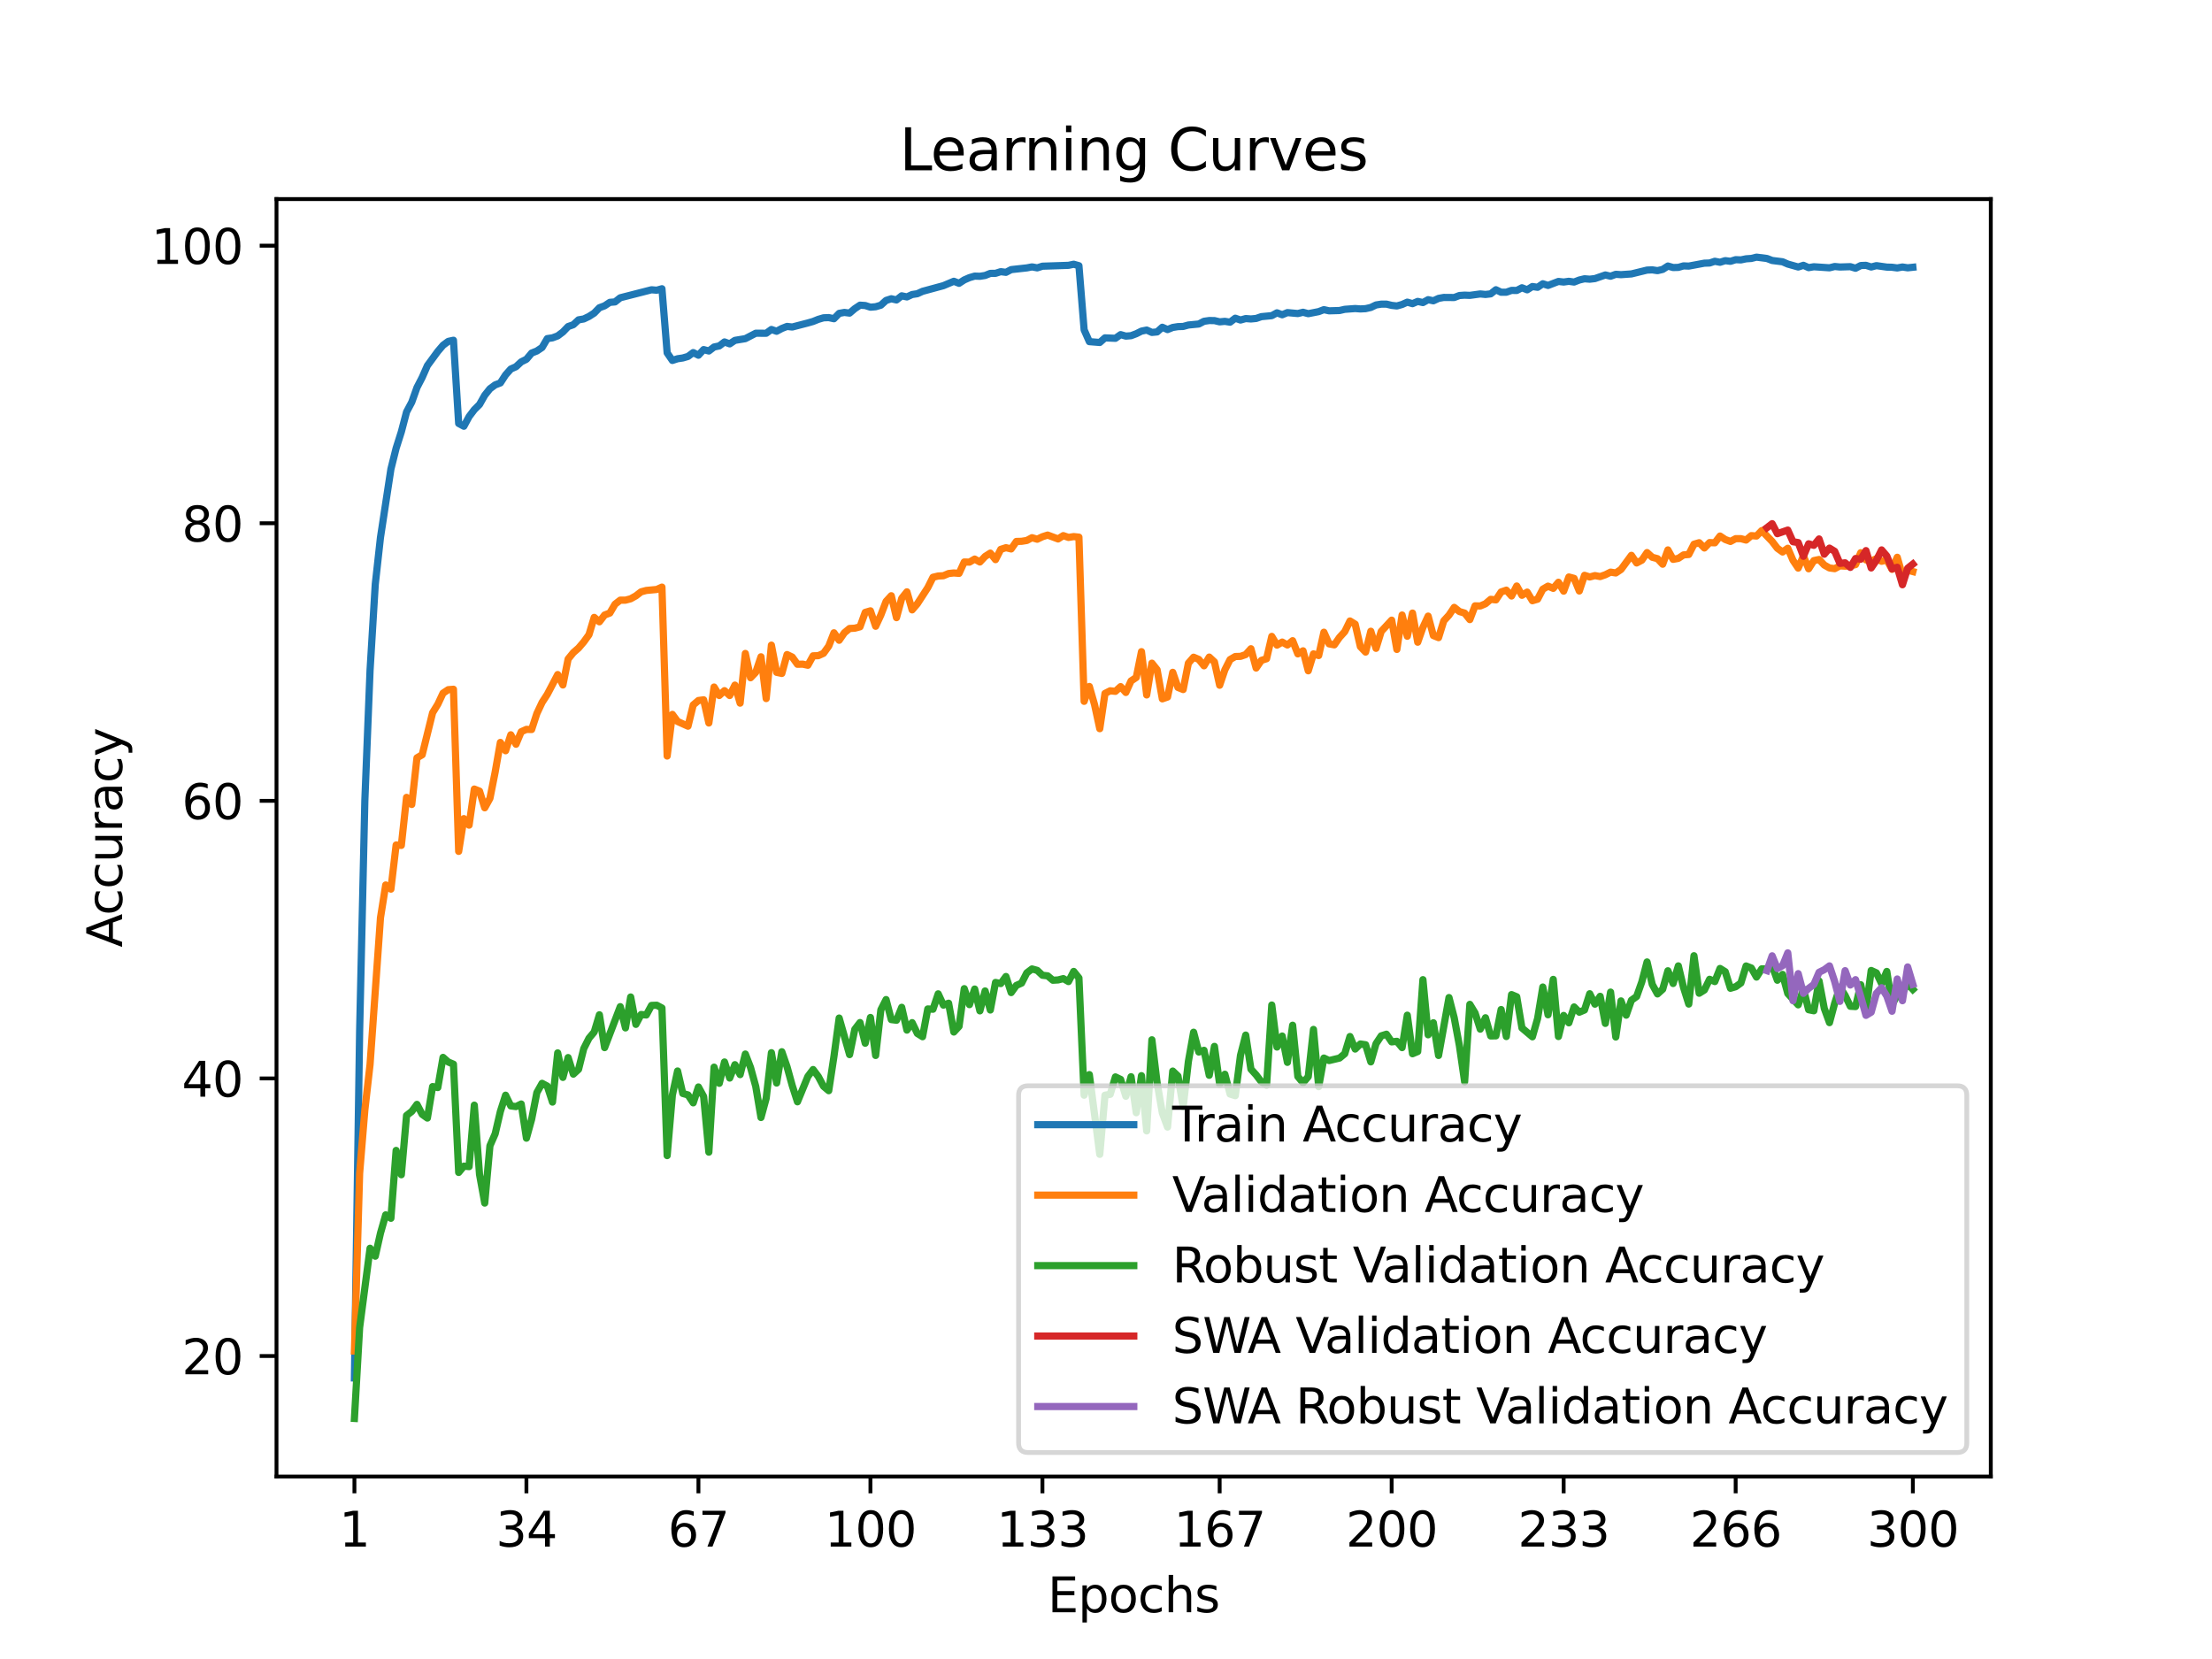 <?xml version="1.0" encoding="utf-8" standalone="no"?>
<!DOCTYPE svg PUBLIC "-//W3C//DTD SVG 1.1//EN"
  "http://www.w3.org/Graphics/SVG/1.1/DTD/svg11.dtd">
<svg xmlns:xlink="http://www.w3.org/1999/xlink" width="460.8pt" height="345.6pt" viewBox="0 0 460.8 345.6" xmlns="http://www.w3.org/2000/svg" version="1.1">
 <defs>
  <style type="text/css">*{stroke-linejoin: round; stroke-linecap: butt}</style>
 </defs>
 <g id="figure_1">
  <g id="patch_1">
   <path d="M 0 345.6 
L 460.8 345.6 
L 460.8 0 
L 0 0 
z
" style="fill: #ffffff"/>
  </g>
  <g id="axes_1">
   <g id="patch_2">
    <path d="M 57.6 307.584 
L 414.72 307.584 
L 414.72 41.472 
L 57.6 41.472 
z
" style="fill: #ffffff"/>
   </g>
   <g id="matplotlib.axis_1">
    <g id="xtick_1">
     <g id="line2d_1">
      <defs>
       <path id="ma211a897fe" d="M 0 0 
L 0 3.5 
" style="stroke: #000000; stroke-width: 0.8"/>
      </defs>
      <g>
       <use xlink:href="#ma211a897fe" x="73.833" y="307.584" style="stroke: #000000; stroke-width: 0.8"/>
      </g>
     </g>
     <g id="text_1">
      <!-- 1 -->
      <g transform="translate(70.651 322.182) scale(0.1 -0.1)">
       <defs>
        <path id="DejaVuSans-31" d="M 794 531 
L 1825 531 
L 1825 4091 
L 703 3866 
L 703 4441 
L 1819 4666 
L 2450 4666 
L 2450 531 
L 3481 531 
L 3481 0 
L 794 0 
L 794 531 
z
" transform="scale(0.016)"/>
       </defs>
       <use xlink:href="#DejaVuSans-31"/>
      </g>
     </g>
    </g>
    <g id="xtick_2">
     <g id="line2d_2">
      <g>
       <use xlink:href="#ma211a897fe" x="109.664" y="307.584" style="stroke: #000000; stroke-width: 0.8"/>
      </g>
     </g>
     <g id="text_2">
      <!-- 34 -->
      <g transform="translate(103.302 322.182) scale(0.1 -0.1)">
       <defs>
        <path id="DejaVuSans-33" d="M 2597 2516 
Q 3050 2419 3304 2112 
Q 3559 1806 3559 1356 
Q 3559 666 3084 287 
Q 2609 -91 1734 -91 
Q 1441 -91 1130 -33 
Q 819 25 488 141 
L 488 750 
Q 750 597 1062 519 
Q 1375 441 1716 441 
Q 2309 441 2620 675 
Q 2931 909 2931 1356 
Q 2931 1769 2642 2001 
Q 2353 2234 1838 2234 
L 1294 2234 
L 1294 2753 
L 1863 2753 
Q 2328 2753 2575 2939 
Q 2822 3125 2822 3475 
Q 2822 3834 2567 4026 
Q 2313 4219 1838 4219 
Q 1578 4219 1281 4162 
Q 984 4106 628 3988 
L 628 4550 
Q 988 4650 1302 4700 
Q 1616 4750 1894 4750 
Q 2613 4750 3031 4423 
Q 3450 4097 3450 3541 
Q 3450 3153 3228 2886 
Q 3006 2619 2597 2516 
z
" transform="scale(0.016)"/>
        <path id="DejaVuSans-34" d="M 2419 4116 
L 825 1625 
L 2419 1625 
L 2419 4116 
z
M 2253 4666 
L 3047 4666 
L 3047 1625 
L 3713 1625 
L 3713 1100 
L 3047 1100 
L 3047 0 
L 2419 0 
L 2419 1100 
L 313 1100 
L 313 1709 
L 2253 4666 
z
" transform="scale(0.016)"/>
       </defs>
       <use xlink:href="#DejaVuSans-33"/>
       <use xlink:href="#DejaVuSans-34" x="63.623"/>
      </g>
     </g>
    </g>
    <g id="xtick_3">
     <g id="line2d_3">
      <g>
       <use xlink:href="#ma211a897fe" x="145.496" y="307.584" style="stroke: #000000; stroke-width: 0.8"/>
      </g>
     </g>
     <g id="text_3">
      <!-- 67 -->
      <g transform="translate(139.133 322.182) scale(0.1 -0.1)">
       <defs>
        <path id="DejaVuSans-36" d="M 2113 2584 
Q 1688 2584 1439 2293 
Q 1191 2003 1191 1497 
Q 1191 994 1439 701 
Q 1688 409 2113 409 
Q 2538 409 2786 701 
Q 3034 994 3034 1497 
Q 3034 2003 2786 2293 
Q 2538 2584 2113 2584 
z
M 3366 4563 
L 3366 3988 
Q 3128 4100 2886 4159 
Q 2644 4219 2406 4219 
Q 1781 4219 1451 3797 
Q 1122 3375 1075 2522 
Q 1259 2794 1537 2939 
Q 1816 3084 2150 3084 
Q 2853 3084 3261 2657 
Q 3669 2231 3669 1497 
Q 3669 778 3244 343 
Q 2819 -91 2113 -91 
Q 1303 -91 875 529 
Q 447 1150 447 2328 
Q 447 3434 972 4092 
Q 1497 4750 2381 4750 
Q 2619 4750 2861 4703 
Q 3103 4656 3366 4563 
z
" transform="scale(0.016)"/>
        <path id="DejaVuSans-37" d="M 525 4666 
L 3525 4666 
L 3525 4397 
L 1831 0 
L 1172 0 
L 2766 4134 
L 525 4134 
L 525 4666 
z
" transform="scale(0.016)"/>
       </defs>
       <use xlink:href="#DejaVuSans-36"/>
       <use xlink:href="#DejaVuSans-37" x="63.623"/>
      </g>
     </g>
    </g>
    <g id="xtick_4">
     <g id="line2d_4">
      <g>
       <use xlink:href="#ma211a897fe" x="181.327" y="307.584" style="stroke: #000000; stroke-width: 0.8"/>
      </g>
     </g>
     <g id="text_4">
      <!-- 100 -->
      <g transform="translate(171.783 322.182) scale(0.1 -0.1)">
       <defs>
        <path id="DejaVuSans-30" d="M 2034 4250 
Q 1547 4250 1301 3770 
Q 1056 3291 1056 2328 
Q 1056 1369 1301 889 
Q 1547 409 2034 409 
Q 2525 409 2770 889 
Q 3016 1369 3016 2328 
Q 3016 3291 2770 3770 
Q 2525 4250 2034 4250 
z
M 2034 4750 
Q 2819 4750 3233 4129 
Q 3647 3509 3647 2328 
Q 3647 1150 3233 529 
Q 2819 -91 2034 -91 
Q 1250 -91 836 529 
Q 422 1150 422 2328 
Q 422 3509 836 4129 
Q 1250 4750 2034 4750 
z
" transform="scale(0.016)"/>
       </defs>
       <use xlink:href="#DejaVuSans-31"/>
       <use xlink:href="#DejaVuSans-30" x="63.623"/>
       <use xlink:href="#DejaVuSans-30" x="127.246"/>
      </g>
     </g>
    </g>
    <g id="xtick_5">
     <g id="line2d_5">
      <g>
       <use xlink:href="#ma211a897fe" x="217.158" y="307.584" style="stroke: #000000; stroke-width: 0.8"/>
      </g>
     </g>
     <g id="text_5">
      <!-- 133 -->
      <g transform="translate(207.615 322.182) scale(0.1 -0.1)">
       <use xlink:href="#DejaVuSans-31"/>
       <use xlink:href="#DejaVuSans-33" x="63.623"/>
       <use xlink:href="#DejaVuSans-33" x="127.246"/>
      </g>
     </g>
    </g>
    <g id="xtick_6">
     <g id="line2d_6">
      <g>
       <use xlink:href="#ma211a897fe" x="254.076" y="307.584" style="stroke: #000000; stroke-width: 0.8"/>
      </g>
     </g>
     <g id="text_6">
      <!-- 167 -->
      <g transform="translate(244.532 322.182) scale(0.1 -0.1)">
       <use xlink:href="#DejaVuSans-31"/>
       <use xlink:href="#DejaVuSans-36" x="63.623"/>
       <use xlink:href="#DejaVuSans-37" x="127.246"/>
      </g>
     </g>
    </g>
    <g id="xtick_7">
     <g id="line2d_7">
      <g>
       <use xlink:href="#ma211a897fe" x="289.907" y="307.584" style="stroke: #000000; stroke-width: 0.8"/>
      </g>
     </g>
     <g id="text_7">
      <!-- 200 -->
      <g transform="translate(280.363 322.182) scale(0.1 -0.1)">
       <defs>
        <path id="DejaVuSans-32" d="M 1228 531 
L 3431 531 
L 3431 0 
L 469 0 
L 469 531 
Q 828 903 1448 1529 
Q 2069 2156 2228 2338 
Q 2531 2678 2651 2914 
Q 2772 3150 2772 3378 
Q 2772 3750 2511 3984 
Q 2250 4219 1831 4219 
Q 1534 4219 1204 4116 
Q 875 4013 500 3803 
L 500 4441 
Q 881 4594 1212 4672 
Q 1544 4750 1819 4750 
Q 2544 4750 2975 4387 
Q 3406 4025 3406 3419 
Q 3406 3131 3298 2873 
Q 3191 2616 2906 2266 
Q 2828 2175 2409 1742 
Q 1991 1309 1228 531 
z
" transform="scale(0.016)"/>
       </defs>
       <use xlink:href="#DejaVuSans-32"/>
       <use xlink:href="#DejaVuSans-30" x="63.623"/>
       <use xlink:href="#DejaVuSans-30" x="127.246"/>
      </g>
     </g>
    </g>
    <g id="xtick_8">
     <g id="line2d_8">
      <g>
       <use xlink:href="#ma211a897fe" x="325.739" y="307.584" style="stroke: #000000; stroke-width: 0.8"/>
      </g>
     </g>
     <g id="text_8">
      <!-- 233 -->
      <g transform="translate(316.195 322.182) scale(0.1 -0.1)">
       <use xlink:href="#DejaVuSans-32"/>
       <use xlink:href="#DejaVuSans-33" x="63.623"/>
       <use xlink:href="#DejaVuSans-33" x="127.246"/>
      </g>
     </g>
    </g>
    <g id="xtick_9">
     <g id="line2d_9">
      <g>
       <use xlink:href="#ma211a897fe" x="361.57" y="307.584" style="stroke: #000000; stroke-width: 0.8"/>
      </g>
     </g>
     <g id="text_9">
      <!-- 266 -->
      <g transform="translate(352.026 322.182) scale(0.1 -0.1)">
       <use xlink:href="#DejaVuSans-32"/>
       <use xlink:href="#DejaVuSans-36" x="63.623"/>
       <use xlink:href="#DejaVuSans-36" x="127.246"/>
      </g>
     </g>
    </g>
    <g id="xtick_10">
     <g id="line2d_10">
      <g>
       <use xlink:href="#ma211a897fe" x="398.487" y="307.584" style="stroke: #000000; stroke-width: 0.8"/>
      </g>
     </g>
     <g id="text_10">
      <!-- 300 -->
      <g transform="translate(388.944 322.182) scale(0.1 -0.1)">
       <use xlink:href="#DejaVuSans-33"/>
       <use xlink:href="#DejaVuSans-30" x="63.623"/>
       <use xlink:href="#DejaVuSans-30" x="127.246"/>
      </g>
     </g>
    </g>
    <g id="text_11">
     <!-- Epochs -->
     <g transform="translate(218.244 335.861) scale(0.1 -0.1)">
      <defs>
       <path id="DejaVuSans-45" d="M 628 4666 
L 3578 4666 
L 3578 4134 
L 1259 4134 
L 1259 2753 
L 3481 2753 
L 3481 2222 
L 1259 2222 
L 1259 531 
L 3634 531 
L 3634 0 
L 628 0 
L 628 4666 
z
" transform="scale(0.016)"/>
       <path id="DejaVuSans-70" d="M 1159 525 
L 1159 -1331 
L 581 -1331 
L 581 3500 
L 1159 3500 
L 1159 2969 
Q 1341 3281 1617 3432 
Q 1894 3584 2278 3584 
Q 2916 3584 3314 3078 
Q 3713 2572 3713 1747 
Q 3713 922 3314 415 
Q 2916 -91 2278 -91 
Q 1894 -91 1617 61 
Q 1341 213 1159 525 
z
M 3116 1747 
Q 3116 2381 2855 2742 
Q 2594 3103 2138 3103 
Q 1681 3103 1420 2742 
Q 1159 2381 1159 1747 
Q 1159 1113 1420 752 
Q 1681 391 2138 391 
Q 2594 391 2855 752 
Q 3116 1113 3116 1747 
z
" transform="scale(0.016)"/>
       <path id="DejaVuSans-6f" d="M 1959 3097 
Q 1497 3097 1228 2736 
Q 959 2375 959 1747 
Q 959 1119 1226 758 
Q 1494 397 1959 397 
Q 2419 397 2687 759 
Q 2956 1122 2956 1747 
Q 2956 2369 2687 2733 
Q 2419 3097 1959 3097 
z
M 1959 3584 
Q 2709 3584 3137 3096 
Q 3566 2609 3566 1747 
Q 3566 888 3137 398 
Q 2709 -91 1959 -91 
Q 1206 -91 779 398 
Q 353 888 353 1747 
Q 353 2609 779 3096 
Q 1206 3584 1959 3584 
z
" transform="scale(0.016)"/>
       <path id="DejaVuSans-63" d="M 3122 3366 
L 3122 2828 
Q 2878 2963 2633 3030 
Q 2388 3097 2138 3097 
Q 1578 3097 1268 2742 
Q 959 2388 959 1747 
Q 959 1106 1268 751 
Q 1578 397 2138 397 
Q 2388 397 2633 464 
Q 2878 531 3122 666 
L 3122 134 
Q 2881 22 2623 -34 
Q 2366 -91 2075 -91 
Q 1284 -91 818 406 
Q 353 903 353 1747 
Q 353 2603 823 3093 
Q 1294 3584 2113 3584 
Q 2378 3584 2631 3529 
Q 2884 3475 3122 3366 
z
" transform="scale(0.016)"/>
       <path id="DejaVuSans-68" d="M 3513 2113 
L 3513 0 
L 2938 0 
L 2938 2094 
Q 2938 2591 2744 2837 
Q 2550 3084 2163 3084 
Q 1697 3084 1428 2787 
Q 1159 2491 1159 1978 
L 1159 0 
L 581 0 
L 581 4863 
L 1159 4863 
L 1159 2956 
Q 1366 3272 1645 3428 
Q 1925 3584 2291 3584 
Q 2894 3584 3203 3211 
Q 3513 2838 3513 2113 
z
" transform="scale(0.016)"/>
       <path id="DejaVuSans-73" d="M 2834 3397 
L 2834 2853 
Q 2591 2978 2328 3040 
Q 2066 3103 1784 3103 
Q 1356 3103 1142 2972 
Q 928 2841 928 2578 
Q 928 2378 1081 2264 
Q 1234 2150 1697 2047 
L 1894 2003 
Q 2506 1872 2764 1633 
Q 3022 1394 3022 966 
Q 3022 478 2636 193 
Q 2250 -91 1575 -91 
Q 1294 -91 989 -36 
Q 684 19 347 128 
L 347 722 
Q 666 556 975 473 
Q 1284 391 1588 391 
Q 1994 391 2212 530 
Q 2431 669 2431 922 
Q 2431 1156 2273 1281 
Q 2116 1406 1581 1522 
L 1381 1569 
Q 847 1681 609 1914 
Q 372 2147 372 2553 
Q 372 3047 722 3315 
Q 1072 3584 1716 3584 
Q 2034 3584 2315 3537 
Q 2597 3491 2834 3397 
z
" transform="scale(0.016)"/>
      </defs>
      <use xlink:href="#DejaVuSans-45"/>
      <use xlink:href="#DejaVuSans-70" x="63.184"/>
      <use xlink:href="#DejaVuSans-6f" x="126.66"/>
      <use xlink:href="#DejaVuSans-63" x="187.842"/>
      <use xlink:href="#DejaVuSans-68" x="242.822"/>
      <use xlink:href="#DejaVuSans-73" x="306.201"/>
     </g>
    </g>
   </g>
   <g id="matplotlib.axis_2">
    <g id="ytick_1">
     <g id="line2d_11">
      <defs>
       <path id="ma793d77f9e" d="M 0 0 
L -3.5 0 
" style="stroke: #000000; stroke-width: 0.8"/>
      </defs>
      <g>
       <use xlink:href="#ma793d77f9e" x="57.6" y="282.487" style="stroke: #000000; stroke-width: 0.8"/>
      </g>
     </g>
     <g id="text_12">
      <!-- 20 -->
      <g transform="translate(37.875 286.286) scale(0.1 -0.1)">
       <use xlink:href="#DejaVuSans-32"/>
       <use xlink:href="#DejaVuSans-30" x="63.623"/>
      </g>
     </g>
    </g>
    <g id="ytick_2">
     <g id="line2d_12">
      <g>
       <use xlink:href="#ma793d77f9e" x="57.6" y="224.66" style="stroke: #000000; stroke-width: 0.8"/>
      </g>
     </g>
     <g id="text_13">
      <!-- 40 -->
      <g transform="translate(37.875 228.459) scale(0.1 -0.1)">
       <use xlink:href="#DejaVuSans-34"/>
       <use xlink:href="#DejaVuSans-30" x="63.623"/>
      </g>
     </g>
    </g>
    <g id="ytick_3">
     <g id="line2d_13">
      <g>
       <use xlink:href="#ma793d77f9e" x="57.6" y="166.833" style="stroke: #000000; stroke-width: 0.8"/>
      </g>
     </g>
     <g id="text_14">
      <!-- 60 -->
      <g transform="translate(37.875 170.632) scale(0.1 -0.1)">
       <use xlink:href="#DejaVuSans-36"/>
       <use xlink:href="#DejaVuSans-30" x="63.623"/>
      </g>
     </g>
    </g>
    <g id="ytick_4">
     <g id="line2d_14">
      <g>
       <use xlink:href="#ma793d77f9e" x="57.6" y="109.006" style="stroke: #000000; stroke-width: 0.8"/>
      </g>
     </g>
     <g id="text_15">
      <!-- 80 -->
      <g transform="translate(37.875 112.805) scale(0.1 -0.1)">
       <defs>
        <path id="DejaVuSans-38" d="M 2034 2216 
Q 1584 2216 1326 1975 
Q 1069 1734 1069 1313 
Q 1069 891 1326 650 
Q 1584 409 2034 409 
Q 2484 409 2743 651 
Q 3003 894 3003 1313 
Q 3003 1734 2745 1975 
Q 2488 2216 2034 2216 
z
M 1403 2484 
Q 997 2584 770 2862 
Q 544 3141 544 3541 
Q 544 4100 942 4425 
Q 1341 4750 2034 4750 
Q 2731 4750 3128 4425 
Q 3525 4100 3525 3541 
Q 3525 3141 3298 2862 
Q 3072 2584 2669 2484 
Q 3125 2378 3379 2068 
Q 3634 1759 3634 1313 
Q 3634 634 3220 271 
Q 2806 -91 2034 -91 
Q 1263 -91 848 271 
Q 434 634 434 1313 
Q 434 1759 690 2068 
Q 947 2378 1403 2484 
z
M 1172 3481 
Q 1172 3119 1398 2916 
Q 1625 2713 2034 2713 
Q 2441 2713 2670 2916 
Q 2900 3119 2900 3481 
Q 2900 3844 2670 4047 
Q 2441 4250 2034 4250 
Q 1625 4250 1398 4047 
Q 1172 3844 1172 3481 
z
" transform="scale(0.016)"/>
       </defs>
       <use xlink:href="#DejaVuSans-38"/>
       <use xlink:href="#DejaVuSans-30" x="63.623"/>
      </g>
     </g>
    </g>
    <g id="ytick_5">
     <g id="line2d_15">
      <g>
       <use xlink:href="#ma793d77f9e" x="57.6" y="51.179" style="stroke: #000000; stroke-width: 0.8"/>
      </g>
     </g>
     <g id="text_16">
      <!-- 100 -->
      <g transform="translate(31.512 54.978) scale(0.1 -0.1)">
       <use xlink:href="#DejaVuSans-31"/>
       <use xlink:href="#DejaVuSans-30" x="63.623"/>
       <use xlink:href="#DejaVuSans-30" x="127.246"/>
      </g>
     </g>
    </g>
    <g id="text_17">
     <!-- Accuracy -->
     <g transform="translate(25.433 197.356) rotate(-90) scale(0.1 -0.1)">
      <defs>
       <path id="DejaVuSans-41" d="M 2188 4044 
L 1331 1722 
L 3047 1722 
L 2188 4044 
z
M 1831 4666 
L 2547 4666 
L 4325 0 
L 3669 0 
L 3244 1197 
L 1141 1197 
L 716 0 
L 50 0 
L 1831 4666 
z
" transform="scale(0.016)"/>
       <path id="DejaVuSans-75" d="M 544 1381 
L 544 3500 
L 1119 3500 
L 1119 1403 
Q 1119 906 1312 657 
Q 1506 409 1894 409 
Q 2359 409 2629 706 
Q 2900 1003 2900 1516 
L 2900 3500 
L 3475 3500 
L 3475 0 
L 2900 0 
L 2900 538 
Q 2691 219 2414 64 
Q 2138 -91 1772 -91 
Q 1169 -91 856 284 
Q 544 659 544 1381 
z
M 1991 3584 
L 1991 3584 
z
" transform="scale(0.016)"/>
       <path id="DejaVuSans-72" d="M 2631 2963 
Q 2534 3019 2420 3045 
Q 2306 3072 2169 3072 
Q 1681 3072 1420 2755 
Q 1159 2438 1159 1844 
L 1159 0 
L 581 0 
L 581 3500 
L 1159 3500 
L 1159 2956 
Q 1341 3275 1631 3429 
Q 1922 3584 2338 3584 
Q 2397 3584 2469 3576 
Q 2541 3569 2628 3553 
L 2631 2963 
z
" transform="scale(0.016)"/>
       <path id="DejaVuSans-61" d="M 2194 1759 
Q 1497 1759 1228 1600 
Q 959 1441 959 1056 
Q 959 750 1161 570 
Q 1363 391 1709 391 
Q 2188 391 2477 730 
Q 2766 1069 2766 1631 
L 2766 1759 
L 2194 1759 
z
M 3341 1997 
L 3341 0 
L 2766 0 
L 2766 531 
Q 2569 213 2275 61 
Q 1981 -91 1556 -91 
Q 1019 -91 701 211 
Q 384 513 384 1019 
Q 384 1609 779 1909 
Q 1175 2209 1959 2209 
L 2766 2209 
L 2766 2266 
Q 2766 2663 2505 2880 
Q 2244 3097 1772 3097 
Q 1472 3097 1187 3025 
Q 903 2953 641 2809 
L 641 3341 
Q 956 3463 1253 3523 
Q 1550 3584 1831 3584 
Q 2591 3584 2966 3190 
Q 3341 2797 3341 1997 
z
" transform="scale(0.016)"/>
       <path id="DejaVuSans-79" d="M 2059 -325 
Q 1816 -950 1584 -1140 
Q 1353 -1331 966 -1331 
L 506 -1331 
L 506 -850 
L 844 -850 
Q 1081 -850 1212 -737 
Q 1344 -625 1503 -206 
L 1606 56 
L 191 3500 
L 800 3500 
L 1894 763 
L 2988 3500 
L 3597 3500 
L 2059 -325 
z
" transform="scale(0.016)"/>
      </defs>
      <use xlink:href="#DejaVuSans-41"/>
      <use xlink:href="#DejaVuSans-63" x="66.658"/>
      <use xlink:href="#DejaVuSans-63" x="121.639"/>
      <use xlink:href="#DejaVuSans-75" x="176.619"/>
      <use xlink:href="#DejaVuSans-72" x="239.998"/>
      <use xlink:href="#DejaVuSans-61" x="281.111"/>
      <use xlink:href="#DejaVuSans-63" x="342.391"/>
      <use xlink:href="#DejaVuSans-79" x="397.371"/>
     </g>
    </g>
   </g>
   <g id="line2d_16">
    <path d="M 73.833 287.05 
L 74.919 214.749 
L 76.004 166.777 
L 77.09 139.613 
L 78.176 121.704 
L 79.262 111.94 
L 81.433 97.721 
L 82.519 93.377 
L 83.605 89.959 
L 84.691 85.817 
L 85.777 83.775 
L 86.862 80.726 
L 87.948 78.627 
L 89.034 76.162 
L 91.206 73.201 
L 92.291 71.928 
L 93.377 71.118 
L 94.463 70.881 
L 95.549 88.212 
L 96.635 88.796 
L 97.72 86.783 
L 98.806 85.348 
L 99.892 84.267 
L 100.978 82.346 
L 102.064 80.981 
L 103.149 80.183 
L 104.235 79.772 
L 105.321 78.1 
L 106.407 76.874 
L 107.493 76.394 
L 108.578 75.382 
L 109.664 74.844 
L 110.75 73.548 
L 111.836 73.12 
L 112.922 72.391 
L 114.007 70.54 
L 115.093 70.378 
L 116.179 69.973 
L 117.265 69.157 
L 118.351 68.024 
L 119.436 67.642 
L 120.522 66.63 
L 121.608 66.444 
L 122.694 65.924 
L 123.78 65.224 
L 124.865 64.107 
L 125.951 63.708 
L 127.037 62.985 
L 128.123 62.893 
L 129.209 62.031 
L 135.723 60.365 
L 136.809 60.457 
L 137.895 60.151 
L 138.981 73.507 
L 140.067 75.087 
L 141.152 74.734 
L 142.238 74.572 
L 143.324 74.254 
L 144.41 73.449 
L 145.496 73.999 
L 146.581 72.825 
L 147.667 73.12 
L 148.753 72.287 
L 149.839 72.061 
L 150.925 71.234 
L 152.01 71.633 
L 153.096 70.904 
L 155.268 70.546 
L 157.439 69.418 
L 159.611 69.423 
L 160.697 68.637 
L 161.783 69.007 
L 162.868 68.429 
L 163.954 68 
L 165.04 68.122 
L 168.297 67.277 
L 169.383 66.965 
L 170.469 66.525 
L 171.555 66.207 
L 172.641 66.161 
L 173.726 66.398 
L 174.812 65.282 
L 175.898 65.085 
L 176.984 65.224 
L 178.07 64.298 
L 179.155 63.575 
L 180.241 63.645 
L 181.327 63.992 
L 182.413 63.899 
L 183.499 63.575 
L 184.584 62.586 
L 185.67 62.239 
L 186.756 62.482 
L 187.842 61.626 
L 188.928 61.857 
L 190.013 61.354 
L 191.099 61.186 
L 192.185 60.689 
L 196.528 59.509 
L 198.7 58.595 
L 199.786 59.017 
L 200.871 58.311 
L 201.957 57.837 
L 203.043 57.519 
L 204.129 57.554 
L 205.215 57.386 
L 206.3 56.952 
L 207.386 56.94 
L 208.472 56.593 
L 209.558 56.732 
L 210.644 56.165 
L 213.901 55.807 
L 214.987 55.598 
L 216.073 55.801 
L 217.158 55.454 
L 222.587 55.274 
L 223.673 55.043 
L 224.759 55.35 
L 225.845 68.718 
L 226.931 71.17 
L 229.102 71.344 
L 230.188 70.384 
L 232.36 70.476 
L 233.445 69.707 
L 234.531 70.019 
L 235.617 69.932 
L 236.703 69.522 
L 237.789 68.978 
L 238.875 68.758 
L 239.96 69.25 
L 241.046 69.146 
L 242.132 68.174 
L 243.218 68.654 
L 244.304 68.214 
L 245.389 68.041 
L 246.475 68.006 
L 247.561 67.705 
L 249.733 67.497 
L 250.818 66.93 
L 251.904 66.774 
L 252.99 66.786 
L 254.076 67.046 
L 255.162 66.942 
L 256.247 67.115 
L 257.333 66.288 
L 258.419 66.67 
L 259.505 66.363 
L 260.591 66.444 
L 261.676 66.34 
L 262.762 65.964 
L 264.934 65.756 
L 266.02 65.166 
L 267.105 65.571 
L 268.191 65.12 
L 270.363 65.316 
L 271.449 65.05 
L 272.534 65.345 
L 274.706 64.917 
L 275.792 64.507 
L 276.878 64.75 
L 279.049 64.686 
L 280.135 64.437 
L 282.307 64.275 
L 283.392 64.356 
L 284.478 64.298 
L 285.564 64.05 
L 286.65 63.529 
L 287.736 63.361 
L 288.821 63.355 
L 289.907 63.616 
L 290.993 63.737 
L 292.079 63.431 
L 293.165 62.945 
L 294.25 63.257 
L 295.336 62.789 
L 296.422 63.032 
L 297.508 62.43 
L 298.594 62.661 
L 299.679 62.158 
L 300.765 61.961 
L 302.937 61.979 
L 304.023 61.562 
L 305.108 61.487 
L 306.194 61.533 
L 308.366 61.233 
L 309.452 61.342 
L 310.537 61.215 
L 311.623 60.359 
L 312.709 60.88 
L 313.795 60.874 
L 314.881 60.492 
L 315.966 60.509 
L 317.052 59.948 
L 318.138 60.371 
L 319.224 59.688 
L 320.31 59.85 
L 321.395 59.115 
L 322.481 59.462 
L 324.653 58.629 
L 325.739 58.751 
L 326.824 58.601 
L 327.91 58.757 
L 328.996 58.334 
L 330.082 58.074 
L 331.168 58.161 
L 332.253 58.034 
L 334.425 57.282 
L 335.511 57.542 
L 336.597 57.143 
L 337.682 57.218 
L 339.854 57.062 
L 343.111 56.264 
L 344.197 56.217 
L 345.283 56.379 
L 346.369 56.125 
L 347.455 55.419 
L 348.54 55.731 
L 349.626 55.702 
L 350.712 55.39 
L 351.798 55.431 
L 355.055 54.823 
L 356.141 54.789 
L 357.227 54.43 
L 358.313 54.638 
L 359.398 54.297 
L 360.484 54.436 
L 361.57 54.094 
L 362.656 54.141 
L 363.742 53.915 
L 364.827 53.84 
L 365.913 53.568 
L 368.085 53.846 
L 369.171 54.262 
L 371.342 54.534 
L 372.428 55.008 
L 374.6 55.622 
L 375.685 55.269 
L 376.771 55.755 
L 377.857 55.569 
L 381.114 55.789 
L 382.2 55.517 
L 383.286 55.622 
L 385.458 55.552 
L 386.543 55.882 
L 387.629 55.315 
L 388.715 55.274 
L 389.801 55.622 
L 390.887 55.338 
L 393.058 55.645 
L 394.144 55.674 
L 395.23 55.818 
L 396.316 55.622 
L 397.401 55.789 
L 398.487 55.674 
L 398.487 55.674 
" clip-path="url(#p39786666b0)" style="fill: none; stroke: #1f77b4; stroke-width: 1.5; stroke-linecap: square"/>
   </g>
   <g id="line2d_17">
    <path d="M 73.833 281.446 
L 74.919 244.437 
L 76.004 231.252 
L 77.09 221.74 
L 79.262 191.178 
L 80.348 184.355 
L 81.433 185.222 
L 82.519 176.027 
L 83.605 176.114 
L 84.691 166.11 
L 85.777 167.585 
L 86.862 157.87 
L 87.948 157.234 
L 90.12 148.473 
L 91.206 146.709 
L 92.291 144.396 
L 93.377 143.673 
L 94.463 143.586 
L 95.549 177.357 
L 96.635 170.534 
L 97.72 171.893 
L 98.806 164.375 
L 99.892 164.809 
L 100.978 168.279 
L 102.064 166.312 
L 103.149 160.848 
L 104.235 154.66 
L 105.321 156.395 
L 106.407 153.07 
L 107.493 155.036 
L 108.578 152.434 
L 109.664 151.942 
L 110.75 151.971 
L 111.836 148.646 
L 112.922 146.333 
L 114.007 144.656 
L 116.179 140.522 
L 117.265 142.69 
L 118.351 137.283 
L 119.436 135.953 
L 120.522 134.999 
L 121.608 133.727 
L 122.694 132.223 
L 123.78 128.609 
L 124.865 129.535 
L 125.951 128.118 
L 127.037 127.713 
L 128.123 125.863 
L 129.209 125.024 
L 130.294 125.024 
L 131.38 124.735 
L 132.466 124.128 
L 133.552 123.289 
L 134.638 123 
L 136.809 122.798 
L 137.895 122.306 
L 138.981 157.494 
L 140.067 148.82 
L 141.152 150.294 
L 143.324 151.277 
L 144.41 146.854 
L 145.496 145.928 
L 146.581 145.784 
L 147.667 150.612 
L 148.753 143.124 
L 149.839 144.888 
L 150.925 143.876 
L 152.01 144.888 
L 153.096 142.719 
L 154.182 146.478 
L 155.268 136.127 
L 156.354 141.187 
L 157.439 140.059 
L 158.525 136.821 
L 159.611 145.524 
L 160.697 134.392 
L 161.783 140.059 
L 162.868 140.29 
L 163.954 136.358 
L 165.04 136.879 
L 166.126 138.382 
L 167.212 138.353 
L 168.297 138.584 
L 169.383 136.618 
L 170.469 136.589 
L 171.555 136.098 
L 172.641 134.594 
L 173.726 131.819 
L 174.812 133.38 
L 175.898 131.819 
L 176.984 130.922 
L 178.07 130.865 
L 179.155 130.575 
L 180.241 127.568 
L 181.327 127.25 
L 182.413 130.46 
L 183.499 128.118 
L 184.584 125.284 
L 185.67 124.099 
L 186.756 128.667 
L 187.842 124.648 
L 188.928 123.289 
L 190.013 127.048 
L 191.099 125.776 
L 193.271 122.422 
L 194.357 120.253 
L 195.442 119.993 
L 196.528 119.935 
L 197.614 119.473 
L 198.7 119.357 
L 199.786 119.444 
L 200.871 117.073 
L 201.957 117.102 
L 203.043 116.466 
L 204.129 117.073 
L 205.215 115.916 
L 206.3 115.222 
L 207.386 116.581 
L 208.472 114.442 
L 209.558 114.095 
L 210.644 114.355 
L 211.729 112.794 
L 212.815 112.765 
L 213.901 112.591 
L 214.987 112.013 
L 216.073 112.331 
L 217.158 111.811 
L 218.244 111.464 
L 220.416 112.273 
L 221.502 111.579 
L 222.587 111.955 
L 223.673 111.782 
L 224.759 111.897 
L 225.845 146.102 
L 226.931 143.008 
L 228.016 146.796 
L 229.102 151.798 
L 230.188 144.454 
L 231.274 143.905 
L 232.36 144.02 
L 233.445 143.037 
L 234.531 144.252 
L 235.617 141.852 
L 236.703 141.129 
L 237.789 135.751 
L 238.875 144.772 
L 239.96 138.151 
L 241.046 139.51 
L 242.132 145.582 
L 243.218 145.206 
L 244.304 140.059 
L 245.389 143.211 
L 246.475 143.644 
L 247.561 138.151 
L 248.647 136.907 
L 249.733 137.37 
L 250.818 138.7 
L 251.904 136.879 
L 252.99 137.891 
L 254.076 142.748 
L 255.162 139.539 
L 256.247 137.399 
L 257.333 136.763 
L 258.419 136.734 
L 259.505 136.358 
L 260.591 135.144 
L 261.676 139.163 
L 262.762 137.572 
L 263.848 137.226 
L 264.934 132.57 
L 266.02 134.392 
L 267.105 133.756 
L 268.191 134.363 
L 269.277 133.467 
L 270.363 136.214 
L 271.449 135.577 
L 272.534 139.741 
L 273.62 136.214 
L 274.706 136.561 
L 275.792 131.703 
L 276.878 134.132 
L 277.963 134.334 
L 279.049 132.773 
L 280.135 131.587 
L 281.221 129.361 
L 282.307 130.026 
L 283.392 134.71 
L 284.478 135.838 
L 285.564 131.501 
L 286.65 135.057 
L 287.736 131.53 
L 289.907 129.188 
L 290.993 135.288 
L 292.079 128.118 
L 293.165 132.542 
L 294.25 127.713 
L 295.336 133.785 
L 296.422 130.691 
L 297.508 128.349 
L 298.594 132.397 
L 299.679 132.831 
L 300.765 129.332 
L 301.851 128.147 
L 302.937 126.528 
L 304.023 127.395 
L 305.108 127.713 
L 306.194 129.072 
L 307.28 126.209 
L 308.366 126.238 
L 309.452 125.776 
L 310.537 124.851 
L 311.623 124.966 
L 312.709 123.318 
L 313.795 122.942 
L 314.881 124.157 
L 315.966 122.075 
L 317.052 124.012 
L 318.138 123.347 
L 319.224 125.14 
L 320.31 124.822 
L 321.395 122.74 
L 322.481 122.104 
L 323.567 122.566 
L 324.653 121.294 
L 325.739 123.145 
L 326.824 120.195 
L 327.91 120.485 
L 328.996 123.116 
L 330.082 119.849 
L 331.168 120.195 
L 332.253 119.906 
L 333.339 120.109 
L 334.425 119.733 
L 335.511 119.184 
L 336.597 119.357 
L 337.682 118.634 
L 339.854 115.685 
L 340.94 117.275 
L 342.026 116.697 
L 343.111 115.107 
L 344.197 116.09 
L 345.283 116.379 
L 346.369 117.535 
L 347.455 114.557 
L 348.54 116.523 
L 349.626 116.321 
L 350.712 115.598 
L 351.798 115.511 
L 352.884 113.372 
L 353.969 113.054 
L 355.055 114.153 
L 356.141 113.025 
L 357.227 113.083 
L 358.313 111.666 
L 359.398 112.389 
L 360.484 112.794 
L 361.57 112.215 
L 362.656 112.215 
L 363.742 112.504 
L 364.827 111.579 
L 365.913 111.666 
L 366.999 110.538 
L 369.171 112.794 
L 370.256 114.21 
L 371.342 114.991 
L 372.428 114.21 
L 373.514 116.726 
L 374.6 118.345 
L 375.685 115.801 
L 376.771 118.49 
L 377.857 116.784 
L 378.943 116.552 
L 380.029 117.709 
L 381.114 118.316 
L 382.2 118.461 
L 383.286 117.882 
L 384.372 117.94 
L 385.458 117.882 
L 386.543 117.622 
L 387.629 115.136 
L 388.715 116.639 
L 389.801 116.87 
L 390.887 116.379 
L 391.972 116.928 
L 393.058 116.639 
L 394.144 118.605 
L 395.23 116.09 
L 396.316 119.906 
L 397.401 118.779 
L 398.487 119.068 
L 398.487 119.068 
" clip-path="url(#p39786666b0)" style="fill: none; stroke: #ff7f0e; stroke-width: 1.5; stroke-linecap: square"/>
   </g>
   <g id="line2d_18">
    <path d="M 73.833 295.488 
L 74.919 276.545 
L 77.09 260.034 
L 78.176 261.689 
L 79.262 256.884 
L 80.348 253.075 
L 81.433 253.793 
L 82.519 239.655 
L 83.605 244.72 
L 84.691 232.377 
L 85.777 231.539 
L 86.862 230.064 
L 87.948 232.138 
L 89.034 232.915 
L 90.12 226.355 
L 91.206 226.554 
L 92.291 220.273 
L 93.377 221.23 
L 94.463 221.689 
L 95.549 244.241 
L 96.635 242.925 
L 97.72 243.025 
L 98.806 230.223 
L 99.892 244.64 
L 100.978 250.622 
L 102.064 238.678 
L 103.149 236.205 
L 104.235 231.539 
L 105.321 228.149 
L 106.407 230.383 
L 107.493 230.522 
L 108.578 229.984 
L 109.664 237.103 
L 110.75 233.155 
L 111.836 227.611 
L 112.922 225.677 
L 114.007 226.255 
L 115.093 229.585 
L 116.179 219.336 
L 117.265 224.441 
L 118.351 220.313 
L 119.436 223.763 
L 120.522 222.766 
L 121.608 218.439 
L 122.694 216.285 
L 123.78 214.989 
L 124.865 211.4 
L 125.951 218.239 
L 129.209 209.705 
L 130.294 214.131 
L 131.38 207.691 
L 132.466 213.394 
L 133.552 211.34 
L 134.638 211.439 
L 135.723 209.445 
L 136.809 209.406 
L 137.895 209.984 
L 138.981 240.732 
L 140.067 228.11 
L 141.152 223.105 
L 142.238 227.791 
L 143.324 228.09 
L 144.41 229.745 
L 145.496 226.435 
L 146.581 228.429 
L 147.667 240.014 
L 148.753 222.307 
L 149.839 225.677 
L 150.925 221.23 
L 152.01 224.58 
L 153.096 221.789 
L 154.182 223.862 
L 155.268 219.575 
L 156.354 222.387 
L 157.439 226.335 
L 158.525 232.796 
L 159.611 228.808 
L 160.697 219.296 
L 161.783 225.617 
L 162.868 219.097 
L 163.954 222.227 
L 165.04 226.155 
L 166.126 229.525 
L 168.297 224.241 
L 169.383 222.805 
L 170.469 224.261 
L 171.555 226.295 
L 172.641 227.212 
L 173.726 220.074 
L 174.812 212.078 
L 176.984 219.695 
L 178.07 214.431 
L 179.155 213.015 
L 180.241 217.322 
L 181.327 211.958 
L 182.413 219.874 
L 183.499 210.363 
L 184.584 208.229 
L 185.67 212.397 
L 186.756 212.536 
L 187.842 209.844 
L 188.928 214.59 
L 190.013 213.035 
L 191.099 215.288 
L 192.185 215.966 
L 193.271 210.183 
L 194.357 210.243 
L 195.442 207.033 
L 196.528 209.386 
L 197.614 208.987 
L 198.7 214.989 
L 199.786 213.812 
L 200.871 205.956 
L 201.957 209.286 
L 203.043 206.036 
L 204.129 210.582 
L 205.215 206.434 
L 206.3 210.403 
L 207.386 204.66 
L 208.472 204.899 
L 209.558 203.423 
L 210.644 206.773 
L 211.729 205.278 
L 212.815 204.799 
L 213.901 202.666 
L 214.987 201.848 
L 216.073 202.147 
L 217.158 203.164 
L 218.244 203.284 
L 219.33 204.201 
L 220.416 204.141 
L 221.502 203.862 
L 222.587 204.48 
L 223.673 202.367 
L 224.759 203.723 
L 225.845 228.149 
L 226.931 223.862 
L 229.102 240.473 
L 230.188 228.149 
L 231.274 227.97 
L 232.36 224.341 
L 233.445 224.859 
L 234.531 228.369 
L 235.617 224.301 
L 236.703 231.799 
L 237.789 224.082 
L 238.875 235.587 
L 239.96 216.604 
L 241.046 225.557 
L 242.132 231.838 
L 243.218 234.79 
L 244.304 223.125 
L 245.389 224.161 
L 246.475 230.582 
L 247.561 221.13 
L 248.647 215.029 
L 249.733 219.156 
L 250.818 218.797 
L 251.904 224.002 
L 252.99 217.98 
L 254.076 225.876 
L 255.162 223.783 
L 256.247 227.91 
L 257.333 228.249 
L 258.419 219.834 
L 259.505 215.627 
L 260.591 222.726 
L 261.676 223.922 
L 262.762 225.358 
L 263.848 226.096 
L 264.934 209.366 
L 266.02 218.119 
L 267.105 215.826 
L 268.191 221.31 
L 269.277 213.573 
L 270.363 224.261 
L 271.449 225.577 
L 272.534 224.281 
L 273.62 214.45 
L 274.706 226.375 
L 275.792 220.413 
L 276.878 220.931 
L 279.049 220.413 
L 280.135 219.515 
L 281.221 215.926 
L 282.307 218.538 
L 283.392 217.481 
L 284.478 217.641 
L 285.564 221.21 
L 286.65 217.422 
L 287.736 215.786 
L 288.821 215.447 
L 289.907 217.043 
L 290.993 216.923 
L 292.079 218.239 
L 293.165 211.479 
L 294.25 219.515 
L 295.336 219.057 
L 296.422 204.081 
L 297.508 215.567 
L 298.594 213.055 
L 299.679 219.874 
L 301.851 207.81 
L 302.937 212.018 
L 304.023 217.86 
L 305.108 225.358 
L 306.194 209.226 
L 307.28 211.021 
L 308.366 214.391 
L 309.452 212.018 
L 310.537 215.806 
L 311.623 215.786 
L 312.709 210.303 
L 313.795 215.926 
L 314.881 207.192 
L 315.966 207.651 
L 317.052 214.151 
L 319.224 215.986 
L 320.31 212.177 
L 321.395 205.617 
L 322.481 211.4 
L 323.567 204.022 
L 324.653 215.926 
L 325.739 211.539 
L 326.824 213.075 
L 327.91 209.764 
L 328.996 210.861 
L 330.082 210.403 
L 331.168 207.013 
L 332.253 209.186 
L 333.339 207.551 
L 334.425 213.194 
L 335.511 206.674 
L 336.597 216.026 
L 337.682 208.508 
L 338.768 211.479 
L 339.854 208.369 
L 340.94 207.591 
L 342.026 204.52 
L 343.111 200.393 
L 344.197 205.079 
L 345.283 207.053 
L 346.369 206.076 
L 347.455 202.227 
L 348.54 204.879 
L 349.626 201.21 
L 350.712 205.717 
L 351.798 209.166 
L 352.884 199.096 
L 353.969 206.913 
L 355.055 206.235 
L 356.141 204.002 
L 357.227 204.48 
L 358.313 201.748 
L 359.398 202.426 
L 360.484 205.876 
L 361.57 205.557 
L 362.656 204.779 
L 363.742 201.23 
L 364.827 201.649 
L 365.913 203.543 
L 366.999 201.828 
L 368.085 201.828 
L 369.171 201.17 
L 370.256 204.201 
L 371.342 202.985 
L 372.428 206.973 
L 374.6 209.326 
L 375.685 206.056 
L 376.771 210.343 
L 377.857 210.562 
L 378.943 204.341 
L 380.029 210.064 
L 381.114 213.035 
L 382.2 208.987 
L 383.286 205.637 
L 384.372 207.372 
L 385.458 209.625 
L 386.543 209.685 
L 387.629 205.138 
L 388.715 210.423 
L 389.801 202.167 
L 390.887 202.666 
L 391.972 204.919 
L 393.058 202.367 
L 394.144 209.346 
L 395.23 207.292 
L 396.316 206.773 
L 397.401 204.919 
L 398.487 206.115 
L 398.487 206.115 
" clip-path="url(#p39786666b0)" style="fill: none; stroke: #2ca02c; stroke-width: 1.5; stroke-linecap: square"/>
   </g>
   <g id="line2d_19">
    <path d="M 368.085 109.931 
L 369.171 109.093 
L 370.256 111.174 
L 372.428 110.423 
L 373.514 112.851 
L 374.6 113.025 
L 375.685 115.887 
L 376.771 113.285 
L 377.857 113.603 
L 378.943 112.273 
L 380.029 115.454 
L 381.114 114.181 
L 382.2 114.846 
L 383.286 117.362 
L 384.372 117.246 
L 385.458 118.2 
L 386.543 116.35 
L 387.629 116.495 
L 388.715 114.702 
L 389.801 118.316 
L 390.887 116.726 
L 391.972 114.557 
L 393.058 115.83 
L 394.144 118.518 
L 395.23 118.172 
L 396.316 121.815 
L 397.401 118.374 
L 398.487 117.507 
L 398.487 117.507 
" clip-path="url(#p39786666b0)" style="fill: none; stroke: #d62728; stroke-width: 1.5; stroke-linecap: square"/>
   </g>
   <g id="line2d_20">
    <path d="M 368.085 202.207 
L 369.171 199.116 
L 370.256 201.768 
L 371.342 201.17 
L 372.428 198.498 
L 373.514 208.468 
L 374.6 202.825 
L 375.685 206.933 
L 376.771 205.896 
L 377.857 205.079 
L 378.943 202.546 
L 380.029 202.008 
L 381.114 201.21 
L 382.2 204.48 
L 383.286 208.608 
L 384.372 202.207 
L 385.458 205.198 
L 386.543 204.081 
L 387.629 207.611 
L 388.715 211.519 
L 389.801 210.861 
L 390.887 206.933 
L 391.972 205.756 
L 393.058 207.511 
L 394.144 210.662 
L 395.23 203.942 
L 396.316 208.468 
L 397.401 201.429 
L 398.487 205.059 
L 398.487 205.059 
" clip-path="url(#p39786666b0)" style="fill: none; stroke: #9467bd; stroke-width: 1.5; stroke-linecap: square"/>
   </g>
   <g id="patch_3">
    <path d="M 57.6 307.584 
L 57.6 41.472 
" style="fill: none; stroke: #000000; stroke-width: 0.8; stroke-linejoin: miter; stroke-linecap: square"/>
   </g>
   <g id="patch_4">
    <path d="M 414.72 307.584 
L 414.72 41.472 
" style="fill: none; stroke: #000000; stroke-width: 0.8; stroke-linejoin: miter; stroke-linecap: square"/>
   </g>
   <g id="patch_5">
    <path d="M 57.6 307.584 
L 414.72 307.584 
" style="fill: none; stroke: #000000; stroke-width: 0.8; stroke-linejoin: miter; stroke-linecap: square"/>
   </g>
   <g id="patch_6">
    <path d="M 57.6 41.472 
L 414.72 41.472 
" style="fill: none; stroke: #000000; stroke-width: 0.8; stroke-linejoin: miter; stroke-linecap: square"/>
   </g>
   <g id="text_18">
    <!-- Learning Curves -->
    <g transform="translate(187.376 35.472) scale(0.12 -0.12)">
     <defs>
      <path id="DejaVuSans-4c" d="M 628 4666 
L 1259 4666 
L 1259 531 
L 3531 531 
L 3531 0 
L 628 0 
L 628 4666 
z
" transform="scale(0.016)"/>
      <path id="DejaVuSans-65" d="M 3597 1894 
L 3597 1613 
L 953 1613 
Q 991 1019 1311 708 
Q 1631 397 2203 397 
Q 2534 397 2845 478 
Q 3156 559 3463 722 
L 3463 178 
Q 3153 47 2828 -22 
Q 2503 -91 2169 -91 
Q 1331 -91 842 396 
Q 353 884 353 1716 
Q 353 2575 817 3079 
Q 1281 3584 2069 3584 
Q 2775 3584 3186 3129 
Q 3597 2675 3597 1894 
z
M 3022 2063 
Q 3016 2534 2758 2815 
Q 2500 3097 2075 3097 
Q 1594 3097 1305 2825 
Q 1016 2553 972 2059 
L 3022 2063 
z
" transform="scale(0.016)"/>
      <path id="DejaVuSans-6e" d="M 3513 2113 
L 3513 0 
L 2938 0 
L 2938 2094 
Q 2938 2591 2744 2837 
Q 2550 3084 2163 3084 
Q 1697 3084 1428 2787 
Q 1159 2491 1159 1978 
L 1159 0 
L 581 0 
L 581 3500 
L 1159 3500 
L 1159 2956 
Q 1366 3272 1645 3428 
Q 1925 3584 2291 3584 
Q 2894 3584 3203 3211 
Q 3513 2838 3513 2113 
z
" transform="scale(0.016)"/>
      <path id="DejaVuSans-69" d="M 603 3500 
L 1178 3500 
L 1178 0 
L 603 0 
L 603 3500 
z
M 603 4863 
L 1178 4863 
L 1178 4134 
L 603 4134 
L 603 4863 
z
" transform="scale(0.016)"/>
      <path id="DejaVuSans-67" d="M 2906 1791 
Q 2906 2416 2648 2759 
Q 2391 3103 1925 3103 
Q 1463 3103 1205 2759 
Q 947 2416 947 1791 
Q 947 1169 1205 825 
Q 1463 481 1925 481 
Q 2391 481 2648 825 
Q 2906 1169 2906 1791 
z
M 3481 434 
Q 3481 -459 3084 -895 
Q 2688 -1331 1869 -1331 
Q 1566 -1331 1297 -1286 
Q 1028 -1241 775 -1147 
L 775 -588 
Q 1028 -725 1275 -790 
Q 1522 -856 1778 -856 
Q 2344 -856 2625 -561 
Q 2906 -266 2906 331 
L 2906 616 
Q 2728 306 2450 153 
Q 2172 0 1784 0 
Q 1141 0 747 490 
Q 353 981 353 1791 
Q 353 2603 747 3093 
Q 1141 3584 1784 3584 
Q 2172 3584 2450 3431 
Q 2728 3278 2906 2969 
L 2906 3500 
L 3481 3500 
L 3481 434 
z
" transform="scale(0.016)"/>
      <path id="DejaVuSans-20" transform="scale(0.016)"/>
      <path id="DejaVuSans-43" d="M 4122 4306 
L 4122 3641 
Q 3803 3938 3442 4084 
Q 3081 4231 2675 4231 
Q 1875 4231 1450 3742 
Q 1025 3253 1025 2328 
Q 1025 1406 1450 917 
Q 1875 428 2675 428 
Q 3081 428 3442 575 
Q 3803 722 4122 1019 
L 4122 359 
Q 3791 134 3420 21 
Q 3050 -91 2638 -91 
Q 1578 -91 968 557 
Q 359 1206 359 2328 
Q 359 3453 968 4101 
Q 1578 4750 2638 4750 
Q 3056 4750 3426 4639 
Q 3797 4528 4122 4306 
z
" transform="scale(0.016)"/>
      <path id="DejaVuSans-76" d="M 191 3500 
L 800 3500 
L 1894 563 
L 2988 3500 
L 3597 3500 
L 2284 0 
L 1503 0 
L 191 3500 
z
" transform="scale(0.016)"/>
     </defs>
     <use xlink:href="#DejaVuSans-4c"/>
     <use xlink:href="#DejaVuSans-65" x="53.963"/>
     <use xlink:href="#DejaVuSans-61" x="115.486"/>
     <use xlink:href="#DejaVuSans-72" x="176.766"/>
     <use xlink:href="#DejaVuSans-6e" x="216.129"/>
     <use xlink:href="#DejaVuSans-69" x="279.508"/>
     <use xlink:href="#DejaVuSans-6e" x="307.291"/>
     <use xlink:href="#DejaVuSans-67" x="370.67"/>
     <use xlink:href="#DejaVuSans-20" x="434.146"/>
     <use xlink:href="#DejaVuSans-43" x="465.934"/>
     <use xlink:href="#DejaVuSans-75" x="535.758"/>
     <use xlink:href="#DejaVuSans-72" x="599.137"/>
     <use xlink:href="#DejaVuSans-76" x="640.25"/>
     <use xlink:href="#DejaVuSans-65" x="699.43"/>
     <use xlink:href="#DejaVuSans-73" x="760.953"/>
    </g>
   </g>
   <g id="legend_1">
    <g id="patch_7">
     <path d="M 214.189 302.584 
L 407.72 302.584 
Q 409.72 302.584 409.72 300.584 
L 409.72 228.193 
Q 409.72 226.193 407.72 226.193 
L 214.189 226.193 
Q 212.189 226.193 212.189 228.193 
L 212.189 300.584 
Q 212.189 302.584 214.189 302.584 
z
" style="fill: #ffffff; opacity: 0.8; stroke: #cccccc; stroke-linejoin: miter"/>
    </g>
    <g id="line2d_21">
     <path d="M 216.189 234.292 
L 226.189 234.292 
L 236.189 234.292 
" style="fill: none; stroke: #1f77b4; stroke-width: 1.5; stroke-linecap: square"/>
    </g>
    <g id="text_19">
     <!-- Train Accuracy -->
     <g transform="translate(244.189 237.792) scale(0.1 -0.1)">
      <defs>
       <path id="DejaVuSans-54" d="M -19 4666 
L 3928 4666 
L 3928 4134 
L 2272 4134 
L 2272 0 
L 1638 0 
L 1638 4134 
L -19 4134 
L -19 4666 
z
" transform="scale(0.016)"/>
      </defs>
      <use xlink:href="#DejaVuSans-54"/>
      <use xlink:href="#DejaVuSans-72" x="46.334"/>
      <use xlink:href="#DejaVuSans-61" x="87.447"/>
      <use xlink:href="#DejaVuSans-69" x="148.727"/>
      <use xlink:href="#DejaVuSans-6e" x="176.51"/>
      <use xlink:href="#DejaVuSans-20" x="239.889"/>
      <use xlink:href="#DejaVuSans-41" x="271.676"/>
      <use xlink:href="#DejaVuSans-63" x="338.334"/>
      <use xlink:href="#DejaVuSans-63" x="393.314"/>
      <use xlink:href="#DejaVuSans-75" x="448.295"/>
      <use xlink:href="#DejaVuSans-72" x="511.674"/>
      <use xlink:href="#DejaVuSans-61" x="552.787"/>
      <use xlink:href="#DejaVuSans-63" x="614.066"/>
      <use xlink:href="#DejaVuSans-79" x="669.047"/>
     </g>
    </g>
    <g id="line2d_22">
     <path d="M 216.189 248.97 
L 226.189 248.97 
L 236.189 248.97 
" style="fill: none; stroke: #ff7f0e; stroke-width: 1.5; stroke-linecap: square"/>
    </g>
    <g id="text_20">
     <!-- Validation Accuracy -->
     <g transform="translate(244.189 252.47) scale(0.1 -0.1)">
      <defs>
       <path id="DejaVuSans-56" d="M 1831 0 
L 50 4666 
L 709 4666 
L 2188 738 
L 3669 4666 
L 4325 4666 
L 2547 0 
L 1831 0 
z
" transform="scale(0.016)"/>
       <path id="DejaVuSans-6c" d="M 603 4863 
L 1178 4863 
L 1178 0 
L 603 0 
L 603 4863 
z
" transform="scale(0.016)"/>
       <path id="DejaVuSans-64" d="M 2906 2969 
L 2906 4863 
L 3481 4863 
L 3481 0 
L 2906 0 
L 2906 525 
Q 2725 213 2448 61 
Q 2172 -91 1784 -91 
Q 1150 -91 751 415 
Q 353 922 353 1747 
Q 353 2572 751 3078 
Q 1150 3584 1784 3584 
Q 2172 3584 2448 3432 
Q 2725 3281 2906 2969 
z
M 947 1747 
Q 947 1113 1208 752 
Q 1469 391 1925 391 
Q 2381 391 2643 752 
Q 2906 1113 2906 1747 
Q 2906 2381 2643 2742 
Q 2381 3103 1925 3103 
Q 1469 3103 1208 2742 
Q 947 2381 947 1747 
z
" transform="scale(0.016)"/>
       <path id="DejaVuSans-74" d="M 1172 4494 
L 1172 3500 
L 2356 3500 
L 2356 3053 
L 1172 3053 
L 1172 1153 
Q 1172 725 1289 603 
Q 1406 481 1766 481 
L 2356 481 
L 2356 0 
L 1766 0 
Q 1100 0 847 248 
Q 594 497 594 1153 
L 594 3053 
L 172 3053 
L 172 3500 
L 594 3500 
L 594 4494 
L 1172 4494 
z
" transform="scale(0.016)"/>
      </defs>
      <use xlink:href="#DejaVuSans-56"/>
      <use xlink:href="#DejaVuSans-61" x="60.658"/>
      <use xlink:href="#DejaVuSans-6c" x="121.938"/>
      <use xlink:href="#DejaVuSans-69" x="149.721"/>
      <use xlink:href="#DejaVuSans-64" x="177.504"/>
      <use xlink:href="#DejaVuSans-61" x="240.98"/>
      <use xlink:href="#DejaVuSans-74" x="302.26"/>
      <use xlink:href="#DejaVuSans-69" x="341.469"/>
      <use xlink:href="#DejaVuSans-6f" x="369.252"/>
      <use xlink:href="#DejaVuSans-6e" x="430.434"/>
      <use xlink:href="#DejaVuSans-20" x="493.812"/>
      <use xlink:href="#DejaVuSans-41" x="525.6"/>
      <use xlink:href="#DejaVuSans-63" x="592.258"/>
      <use xlink:href="#DejaVuSans-63" x="647.238"/>
      <use xlink:href="#DejaVuSans-75" x="702.219"/>
      <use xlink:href="#DejaVuSans-72" x="765.598"/>
      <use xlink:href="#DejaVuSans-61" x="806.711"/>
      <use xlink:href="#DejaVuSans-63" x="867.99"/>
      <use xlink:href="#DejaVuSans-79" x="922.971"/>
     </g>
    </g>
    <g id="line2d_23">
     <path d="M 216.189 263.648 
L 226.189 263.648 
L 236.189 263.648 
" style="fill: none; stroke: #2ca02c; stroke-width: 1.5; stroke-linecap: square"/>
    </g>
    <g id="text_21">
     <!-- Robust Validation Accuracy -->
     <g transform="translate(244.189 267.148) scale(0.1 -0.1)">
      <defs>
       <path id="DejaVuSans-52" d="M 2841 2188 
Q 3044 2119 3236 1894 
Q 3428 1669 3622 1275 
L 4263 0 
L 3584 0 
L 2988 1197 
Q 2756 1666 2539 1819 
Q 2322 1972 1947 1972 
L 1259 1972 
L 1259 0 
L 628 0 
L 628 4666 
L 2053 4666 
Q 2853 4666 3247 4331 
Q 3641 3997 3641 3322 
Q 3641 2881 3436 2590 
Q 3231 2300 2841 2188 
z
M 1259 4147 
L 1259 2491 
L 2053 2491 
Q 2509 2491 2742 2702 
Q 2975 2913 2975 3322 
Q 2975 3731 2742 3939 
Q 2509 4147 2053 4147 
L 1259 4147 
z
" transform="scale(0.016)"/>
       <path id="DejaVuSans-62" d="M 3116 1747 
Q 3116 2381 2855 2742 
Q 2594 3103 2138 3103 
Q 1681 3103 1420 2742 
Q 1159 2381 1159 1747 
Q 1159 1113 1420 752 
Q 1681 391 2138 391 
Q 2594 391 2855 752 
Q 3116 1113 3116 1747 
z
M 1159 2969 
Q 1341 3281 1617 3432 
Q 1894 3584 2278 3584 
Q 2916 3584 3314 3078 
Q 3713 2572 3713 1747 
Q 3713 922 3314 415 
Q 2916 -91 2278 -91 
Q 1894 -91 1617 61 
Q 1341 213 1159 525 
L 1159 0 
L 581 0 
L 581 4863 
L 1159 4863 
L 1159 2969 
z
" transform="scale(0.016)"/>
      </defs>
      <use xlink:href="#DejaVuSans-52"/>
      <use xlink:href="#DejaVuSans-6f" x="64.982"/>
      <use xlink:href="#DejaVuSans-62" x="126.164"/>
      <use xlink:href="#DejaVuSans-75" x="189.641"/>
      <use xlink:href="#DejaVuSans-73" x="253.02"/>
      <use xlink:href="#DejaVuSans-74" x="305.119"/>
      <use xlink:href="#DejaVuSans-20" x="344.328"/>
      <use xlink:href="#DejaVuSans-56" x="376.115"/>
      <use xlink:href="#DejaVuSans-61" x="436.773"/>
      <use xlink:href="#DejaVuSans-6c" x="498.053"/>
      <use xlink:href="#DejaVuSans-69" x="525.836"/>
      <use xlink:href="#DejaVuSans-64" x="553.619"/>
      <use xlink:href="#DejaVuSans-61" x="617.096"/>
      <use xlink:href="#DejaVuSans-74" x="678.375"/>
      <use xlink:href="#DejaVuSans-69" x="717.584"/>
      <use xlink:href="#DejaVuSans-6f" x="745.367"/>
      <use xlink:href="#DejaVuSans-6e" x="806.549"/>
      <use xlink:href="#DejaVuSans-20" x="869.928"/>
      <use xlink:href="#DejaVuSans-41" x="901.715"/>
      <use xlink:href="#DejaVuSans-63" x="968.373"/>
      <use xlink:href="#DejaVuSans-63" x="1023.354"/>
      <use xlink:href="#DejaVuSans-75" x="1078.334"/>
      <use xlink:href="#DejaVuSans-72" x="1141.713"/>
      <use xlink:href="#DejaVuSans-61" x="1182.826"/>
      <use xlink:href="#DejaVuSans-63" x="1244.105"/>
      <use xlink:href="#DejaVuSans-79" x="1299.086"/>
     </g>
    </g>
    <g id="line2d_24">
     <path d="M 216.189 278.326 
L 226.189 278.326 
L 236.189 278.326 
" style="fill: none; stroke: #d62728; stroke-width: 1.5; stroke-linecap: square"/>
    </g>
    <g id="text_22">
     <!-- SWA Validation Accuracy -->
     <g transform="translate(244.189 281.826) scale(0.1 -0.1)">
      <defs>
       <path id="DejaVuSans-53" d="M 3425 4513 
L 3425 3897 
Q 3066 4069 2747 4153 
Q 2428 4238 2131 4238 
Q 1616 4238 1336 4038 
Q 1056 3838 1056 3469 
Q 1056 3159 1242 3001 
Q 1428 2844 1947 2747 
L 2328 2669 
Q 3034 2534 3370 2195 
Q 3706 1856 3706 1288 
Q 3706 609 3251 259 
Q 2797 -91 1919 -91 
Q 1588 -91 1214 -16 
Q 841 59 441 206 
L 441 856 
Q 825 641 1194 531 
Q 1563 422 1919 422 
Q 2459 422 2753 634 
Q 3047 847 3047 1241 
Q 3047 1584 2836 1778 
Q 2625 1972 2144 2069 
L 1759 2144 
Q 1053 2284 737 2584 
Q 422 2884 422 3419 
Q 422 4038 858 4394 
Q 1294 4750 2059 4750 
Q 2388 4750 2728 4690 
Q 3069 4631 3425 4513 
z
" transform="scale(0.016)"/>
       <path id="DejaVuSans-57" d="M 213 4666 
L 850 4666 
L 1831 722 
L 2809 4666 
L 3519 4666 
L 4500 722 
L 5478 4666 
L 6119 4666 
L 4947 0 
L 4153 0 
L 3169 4050 
L 2175 0 
L 1381 0 
L 213 4666 
z
" transform="scale(0.016)"/>
      </defs>
      <use xlink:href="#DejaVuSans-53"/>
      <use xlink:href="#DejaVuSans-57" x="63.477"/>
      <use xlink:href="#DejaVuSans-41" x="156.854"/>
      <use xlink:href="#DejaVuSans-20" x="225.262"/>
      <use xlink:href="#DejaVuSans-56" x="257.049"/>
      <use xlink:href="#DejaVuSans-61" x="317.707"/>
      <use xlink:href="#DejaVuSans-6c" x="378.986"/>
      <use xlink:href="#DejaVuSans-69" x="406.77"/>
      <use xlink:href="#DejaVuSans-64" x="434.553"/>
      <use xlink:href="#DejaVuSans-61" x="498.029"/>
      <use xlink:href="#DejaVuSans-74" x="559.309"/>
      <use xlink:href="#DejaVuSans-69" x="598.518"/>
      <use xlink:href="#DejaVuSans-6f" x="626.301"/>
      <use xlink:href="#DejaVuSans-6e" x="687.482"/>
      <use xlink:href="#DejaVuSans-20" x="750.861"/>
      <use xlink:href="#DejaVuSans-41" x="782.648"/>
      <use xlink:href="#DejaVuSans-63" x="849.307"/>
      <use xlink:href="#DejaVuSans-63" x="904.287"/>
      <use xlink:href="#DejaVuSans-75" x="959.268"/>
      <use xlink:href="#DejaVuSans-72" x="1022.646"/>
      <use xlink:href="#DejaVuSans-61" x="1063.76"/>
      <use xlink:href="#DejaVuSans-63" x="1125.039"/>
      <use xlink:href="#DejaVuSans-79" x="1180.02"/>
     </g>
    </g>
    <g id="line2d_25">
     <path d="M 216.189 293.004 
L 226.189 293.004 
L 236.189 293.004 
" style="fill: none; stroke: #9467bd; stroke-width: 1.5; stroke-linecap: square"/>
    </g>
    <g id="text_23">
     <!-- SWA Robust Validation Accuracy -->
     <g transform="translate(244.189 296.504) scale(0.1 -0.1)">
      <use xlink:href="#DejaVuSans-53"/>
      <use xlink:href="#DejaVuSans-57" x="63.477"/>
      <use xlink:href="#DejaVuSans-41" x="156.854"/>
      <use xlink:href="#DejaVuSans-20" x="225.262"/>
      <use xlink:href="#DejaVuSans-52" x="257.049"/>
      <use xlink:href="#DejaVuSans-6f" x="322.031"/>
      <use xlink:href="#DejaVuSans-62" x="383.213"/>
      <use xlink:href="#DejaVuSans-75" x="446.689"/>
      <use xlink:href="#DejaVuSans-73" x="510.068"/>
      <use xlink:href="#DejaVuSans-74" x="562.168"/>
      <use xlink:href="#DejaVuSans-20" x="601.377"/>
      <use xlink:href="#DejaVuSans-56" x="633.164"/>
      <use xlink:href="#DejaVuSans-61" x="693.822"/>
      <use xlink:href="#DejaVuSans-6c" x="755.102"/>
      <use xlink:href="#DejaVuSans-69" x="782.885"/>
      <use xlink:href="#DejaVuSans-64" x="810.668"/>
      <use xlink:href="#DejaVuSans-61" x="874.145"/>
      <use xlink:href="#DejaVuSans-74" x="935.424"/>
      <use xlink:href="#DejaVuSans-69" x="974.633"/>
      <use xlink:href="#DejaVuSans-6f" x="1002.416"/>
      <use xlink:href="#DejaVuSans-6e" x="1063.598"/>
      <use xlink:href="#DejaVuSans-20" x="1126.977"/>
      <use xlink:href="#DejaVuSans-41" x="1158.764"/>
      <use xlink:href="#DejaVuSans-63" x="1225.422"/>
      <use xlink:href="#DejaVuSans-63" x="1280.402"/>
      <use xlink:href="#DejaVuSans-75" x="1335.383"/>
      <use xlink:href="#DejaVuSans-72" x="1398.762"/>
      <use xlink:href="#DejaVuSans-61" x="1439.875"/>
      <use xlink:href="#DejaVuSans-63" x="1501.154"/>
      <use xlink:href="#DejaVuSans-79" x="1556.135"/>
     </g>
    </g>
   </g>
  </g>
 </g>
 <defs>
  <clipPath id="p39786666b0">
   <rect x="57.6" y="41.472" width="357.12" height="266.112"/>
  </clipPath>
 </defs>
</svg>
